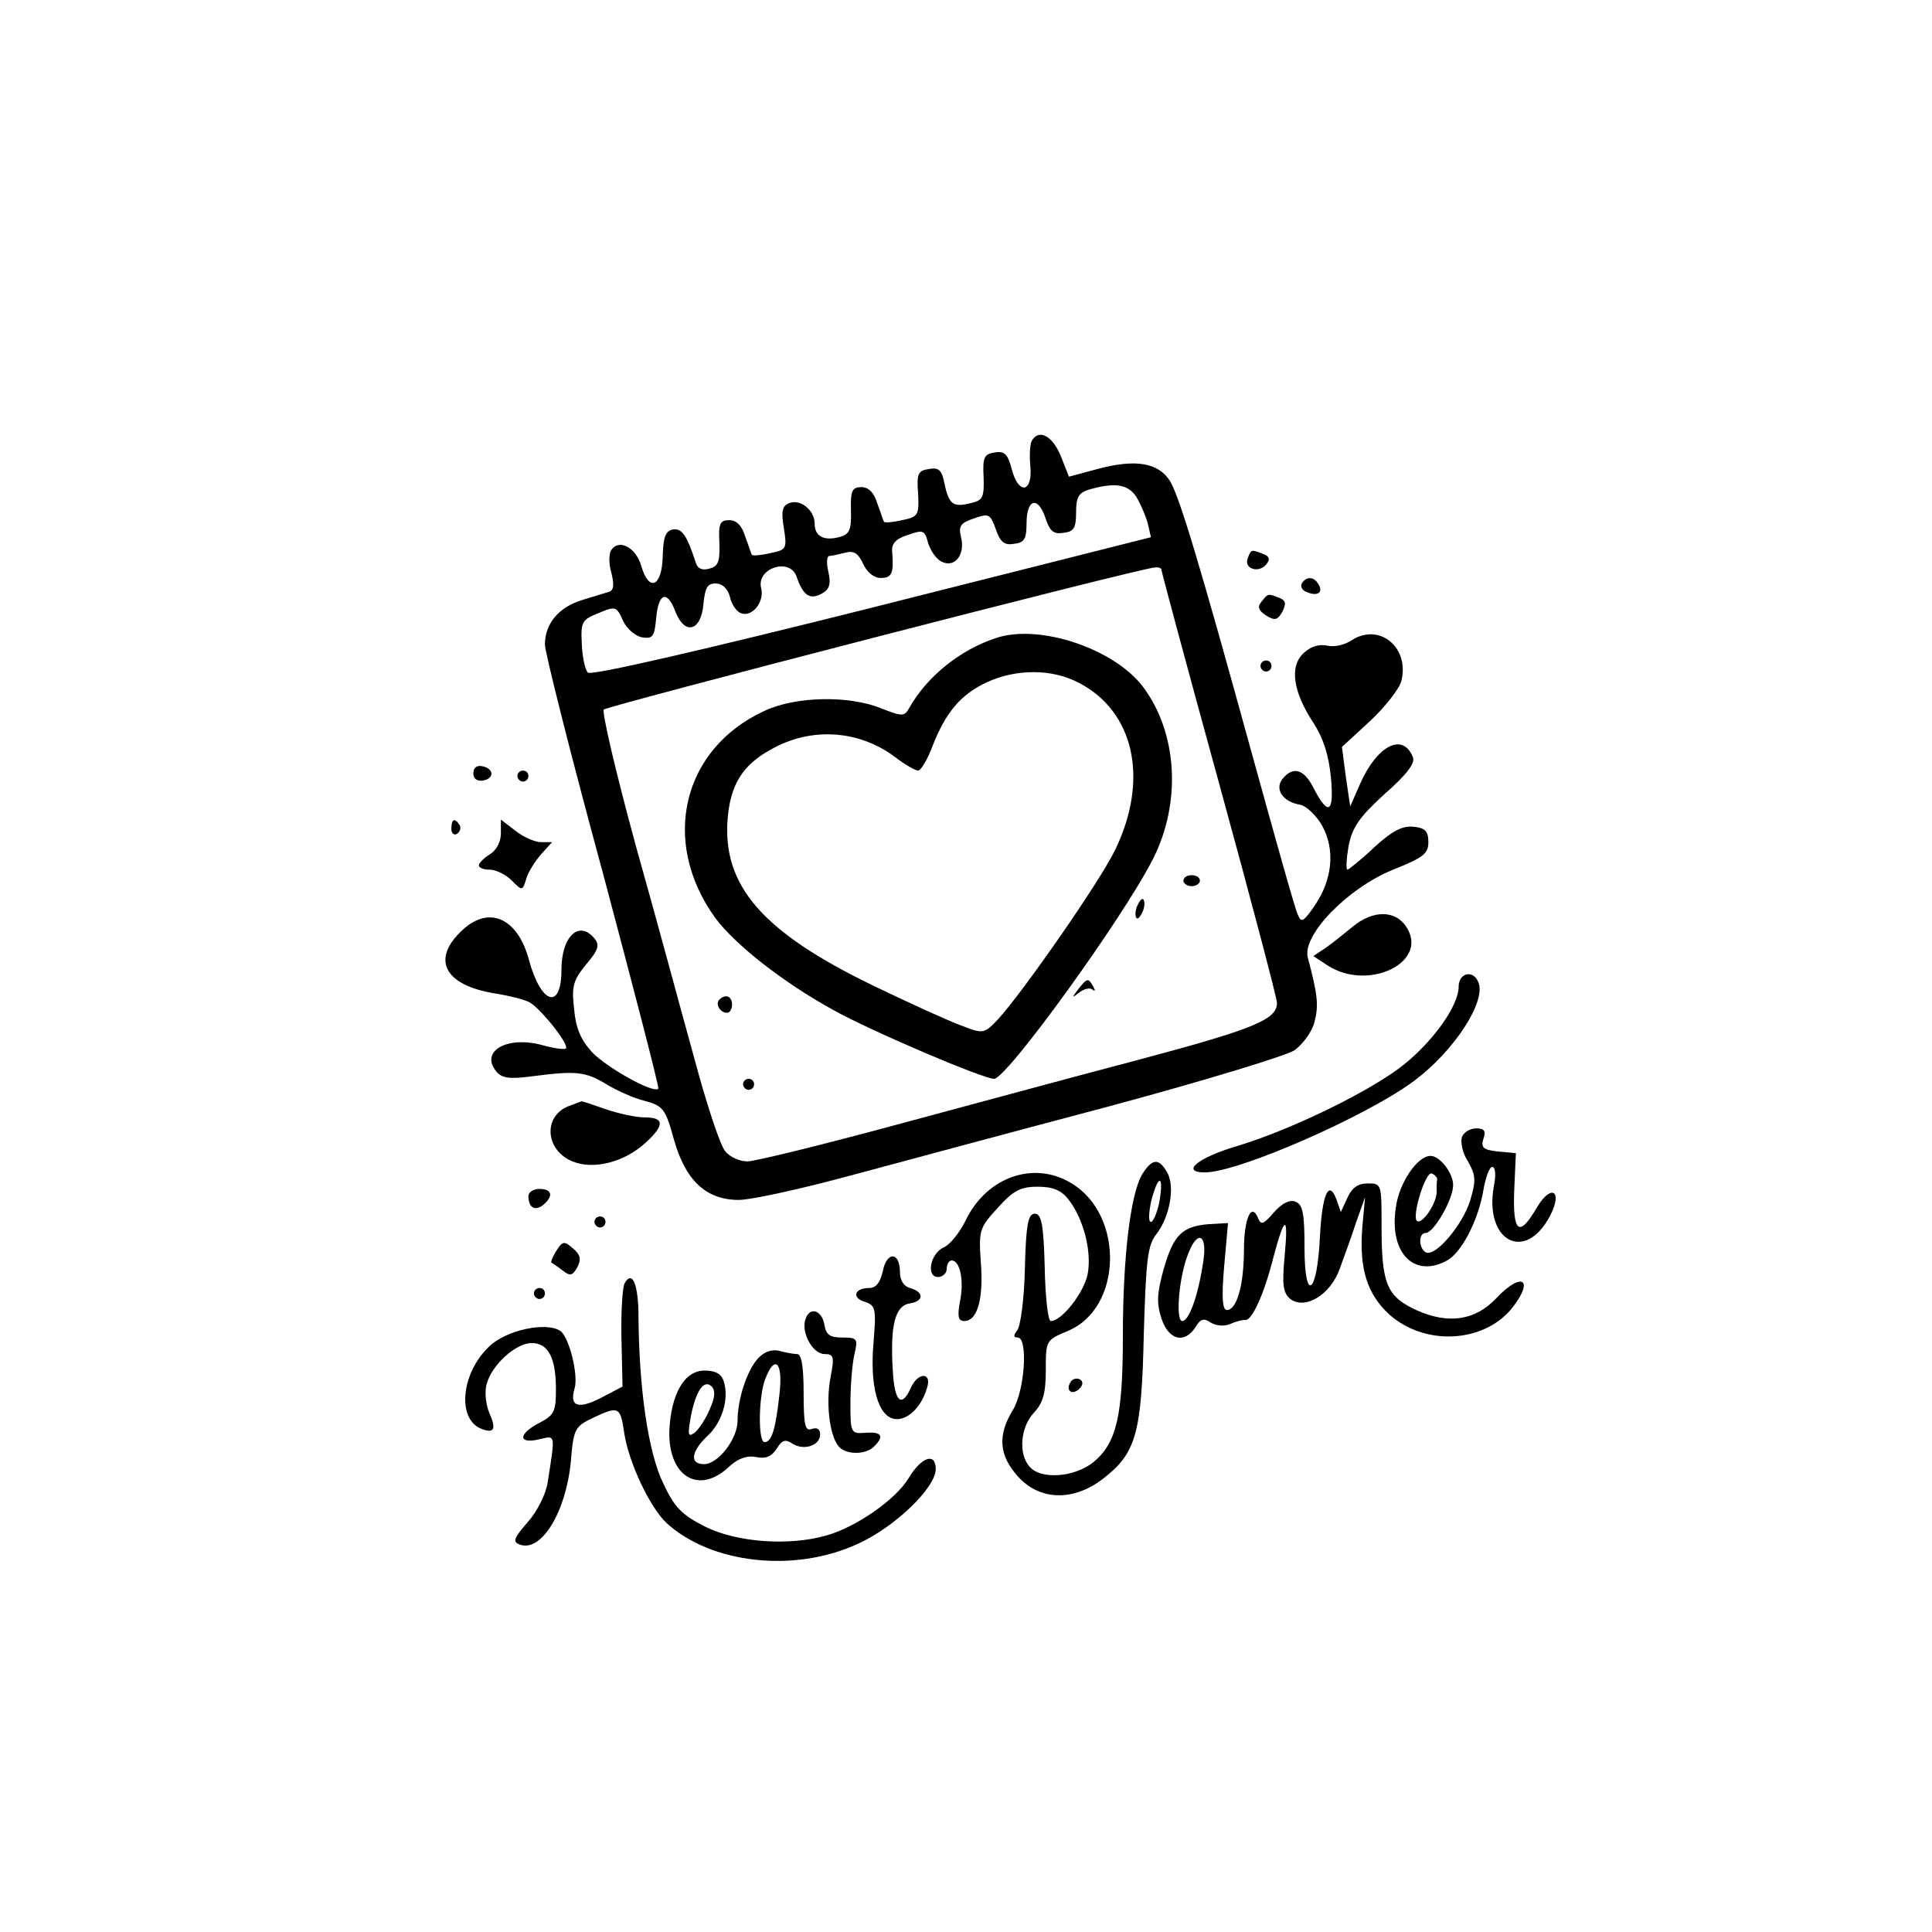 <?xml version="1.0" standalone="no"?>
<!DOCTYPE svg PUBLIC "-//W3C//DTD SVG 20010904//EN"
 "http://www.w3.org/TR/2001/REC-SVG-20010904/DTD/svg10.dtd">
<svg version="1.0" xmlns="http://www.w3.org/2000/svg"
 width="351pt" height="351pt" viewBox="0 0 351 351"
 preserveAspectRatio="xMidYMid meet">

<g transform="translate(0,351) scale(0.1,-0.1)"
fill="#000000" stroke="none">
<path d="M1875 2710 c-4 -6 -5 -27 -3 -48 4 -48 -22 -51 -34 -4 -7 27 -13 33
-31 30 -19 -3 -22 -9 -20 -45 1 -36 -1 -42 -23 -47 -32 -8 -40 -3 -48 35 -5
25 -10 30 -28 27 -20 -3 -23 -8 -20 -45 2 -39 0 -42 -29 -48 -17 -4 -31 -5
-33 -3 -1 1 -6 17 -12 33 -6 20 -16 30 -29 30 -17 0 -20 -7 -19 -43 1 -36 -3
-43 -22 -48 -28 -7 -44 2 -44 25 0 24 -26 45 -46 37 -13 -5 -15 -15 -10 -45 6
-38 5 -40 -25 -46 -17 -4 -31 -5 -33 -3 -1 1 -6 17 -12 33 -6 20 -16 30 -29
30 -17 0 -20 -6 -18 -42 1 -33 -2 -42 -18 -46 -13 -4 -22 0 -25 11 -16 49 -25
63 -42 60 -13 -3 -17 -14 -18 -48 -1 -56 -25 -67 -39 -18 -10 34 -41 50 -55
28 -4 -7 -4 -26 1 -42 5 -20 4 -30 -4 -33 -7 -2 -29 -9 -49 -15 -43 -13 -68
-43 -68 -81 0 -14 47 -201 105 -414 57 -214 103 -391 101 -393 -9 -9 -93 38
-120 66 -21 23 -30 44 -33 79 -5 42 -1 53 22 81 22 26 25 35 15 47 -28 34 -60
4 -60 -57 0 -74 -37 -63 -59 18 -20 75 -71 99 -119 56 -60 -54 -36 -102 58
-117 25 -4 53 -11 62 -16 20 -11 73 -77 66 -84 -2 -2 -21 0 -42 6 -65 18 -115
-11 -84 -48 10 -12 24 -14 68 -8 77 10 94 8 132 -15 18 -11 49 -25 69 -30 34
-9 38 -15 53 -69 21 -76 59 -111 118 -111 23 0 113 20 202 44 89 24 301 81
471 126 171 46 322 92 337 102 15 11 32 34 36 51 8 30 6 50 -12 117 -11 41 73
127 155 160 55 22 64 29 64 50 0 20 -6 26 -27 28 -20 2 -38 -7 -71 -37 -24
-23 -47 -41 -49 -41 -3 0 -2 19 2 43 7 34 19 52 65 94 41 36 56 56 52 67 -18
46 -65 22 -96 -48 l-18 -41 -8 54 -7 54 50 46 c28 26 54 59 58 74 15 61 -40
106 -90 74 -13 -9 -33 -13 -45 -10 -14 3 -29 -1 -42 -13 -27 -24 -20 -71 17
-127 18 -28 28 -58 32 -100 6 -65 -5 -71 -33 -16 -17 32 -36 37 -55 14 -15
-19 1 -42 32 -47 11 -2 29 -19 40 -38 24 -44 19 -98 -14 -146 -20 -29 -24 -31
-30 -16 -5 9 -41 139 -82 287 -99 360 -134 475 -151 502 -21 32 -61 39 -127
22 l-56 -15 -15 38 c-15 36 -39 49 -52 28z m189 -102 c8 -13 17 -34 21 -48 l6
-26 -507 -128 c-303 -76 -510 -124 -516 -118 -5 5 -10 28 -11 52 -2 40 0 44
30 56 31 13 33 13 45 -14 7 -15 23 -28 35 -30 19 -3 22 2 25 34 4 47 20 53 35
13 17 -44 47 -36 51 14 3 29 7 37 22 37 12 0 22 -9 26 -24 3 -14 12 -27 20
-30 20 -8 43 20 37 45 -10 36 51 57 64 22 12 -35 24 -43 45 -32 15 8 18 17 13
40 -4 16 -3 29 2 29 4 0 17 3 29 6 15 4 23 -1 32 -20 7 -16 20 -26 32 -26 20
0 24 8 21 46 -2 16 6 25 28 32 28 10 31 9 37 -14 4 -13 14 -29 24 -34 24 -13
44 12 36 44 -5 20 -1 26 23 34 28 10 30 8 40 -19 8 -24 16 -30 33 -27 19 2 23
9 23 37 0 44 20 51 34 11 8 -25 15 -31 33 -28 19 2 23 9 23 37 0 29 5 36 25
42 46 13 69 9 84 -13z m46 -133 c0 -3 47 -178 105 -389 58 -211 105 -390 105
-398 0 -30 -40 -47 -250 -103 -118 -31 -321 -86 -451 -121 -130 -35 -248 -64
-261 -64 -14 0 -32 8 -40 18 -9 9 -34 85 -56 167 -23 83 -70 258 -107 389 -36
132 -62 243 -58 247 8 7 974 257 1001 258 6 1 12 -1 12 -4z"/>
<path d="M1810 2351 c-65 -21 -126 -70 -158 -127 -9 -16 -12 -16 -51 -1 -58
24 -155 22 -211 -4 -150 -68 -191 -237 -91 -376 36 -49 124 -118 215 -168 68
-38 272 -125 292 -125 23 0 235 293 289 400 52 103 44 230 -19 313 -53 69
-188 114 -266 88z m149 -81 c102 -52 129 -176 67 -304 -28 -58 -168 -259 -213
-308 -25 -26 -26 -27 -67 -11 -22 8 -95 41 -161 73 -200 97 -273 181 -263 303
5 61 27 97 78 125 73 42 161 36 227 -14 17 -13 36 -24 41 -24 5 0 17 20 26 44
24 62 52 95 100 117 53 24 117 24 165 -1z"/>
<path d="M2150 1910 c0 -5 7 -10 15 -10 8 0 15 5 15 10 0 6 -7 10 -15 10 -8 0
-15 -4 -15 -10z"/>
<path d="M2066 1864 c-4 -9 -4 -19 -1 -22 2 -3 7 3 11 12 4 9 4 19 1 22 -2 3
-7 -3 -11 -12z"/>
<path d="M1959 1713 c-12 -16 -12 -17 2 -6 9 7 20 9 24 5 5 -4 5 -1 1 6 -9 16
-11 15 -27 -5z"/>
<path d="M1307 1694 c-8 -8 1 -24 14 -24 5 0 9 7 9 15 0 15 -12 20 -23 9z"/>
<path d="M1350 1540 c0 -5 5 -10 10 -10 6 0 10 5 10 10 0 6 -4 10 -10 10 -5 0
-10 -4 -10 -10z"/>
<path d="M2267 2496 c-8 -19 19 -28 33 -12 8 10 7 15 -6 20 -21 8 -21 8 -27
-8z"/>
<path d="M2365 2450 c-3 -6 1 -13 10 -16 19 -8 30 0 20 15 -8 14 -22 14 -30 1z"/>
<path d="M2292 2417 c-8 -9 -6 -16 8 -25 16 -10 21 -9 30 7 7 15 6 20 -6 25
-21 8 -20 8 -32 -7z"/>
<path d="M2290 2300 c0 -5 5 -10 10 -10 6 0 10 5 10 10 0 6 -4 10 -10 10 -5 0
-10 -4 -10 -10z"/>
<path d="M860 2105 c0 -10 7 -15 18 -13 21 4 19 22 -2 26 -10 2 -16 -3 -16
-13z"/>
<path d="M940 2100 c0 -5 5 -10 10 -10 6 0 10 5 10 10 0 6 -4 10 -10 10 -5 0
-10 -4 -10 -10z"/>
<path d="M820 2004 c0 -8 5 -12 10 -9 6 4 8 11 5 16 -9 14 -15 11 -15 -7z"/>
<path d="M910 1996 c0 -15 -8 -31 -20 -38 -11 -7 -20 -16 -20 -20 0 -5 9 -8
20 -8 11 0 29 -9 39 -19 20 -20 20 -20 27 2 3 12 16 32 27 45 l20 22 -20 0
c-11 0 -32 9 -47 21 l-26 20 0 -25z"/>
<path d="M2457 1826 c-16 -13 -38 -31 -50 -39 l-21 -14 26 -17 c74 -48 185 6
143 70 -20 31 -61 31 -98 0z"/>
<path d="M2650 1717 c0 -33 -44 -96 -98 -140 -58 -47 -202 -118 -304 -149 -72
-21 -104 -48 -59 -48 61 0 296 103 381 167 72 54 130 143 116 178 -9 24 -36
18 -36 -8z"/>
<path d="M1032 1500 c-46 -19 -41 -80 8 -100 39 -16 95 -1 133 34 35 32 34 46
-2 46 -16 0 -48 7 -71 15 -23 8 -43 15 -44 14 0 0 -11 -4 -24 -9z"/>
<path d="M2656 1444 c-3 -9 1 -29 11 -44 14 -25 15 -34 4 -71 -14 -45 -64
-104 -81 -94 -13 8 -13 35 0 35 15 0 50 61 50 87 0 22 -24 53 -41 53 -24 0
-57 -49 -63 -93 -13 -83 33 -130 93 -97 26 14 57 73 66 128 4 23 11 42 16 42
6 0 7 -15 3 -35 -18 -100 57 -140 102 -54 24 46 2 59 -24 15 -32 -55 -44 -46
-41 32 l3 67 -33 3 c-26 3 -31 7 -26 23 5 14 2 19 -13 19 -11 0 -23 -7 -26
-16z m-45 -77 c-1 -4 -1 -15 -1 -24 -1 -21 -27 -59 -36 -51 -9 10 16 90 27 86
6 -2 10 -7 10 -11z"/>
<path d="M2076 1378 c-22 -34 -36 -152 -36 -294 0 -145 -11 -195 -53 -230 -34
-28 -97 -33 -117 -8 -20 23 -16 71 8 97 17 18 22 36 22 78 0 54 0 54 40 71 99
41 103 210 7 268 -68 42 -154 12 -192 -66 -11 -23 -29 -45 -40 -50 -25 -11
-33 -54 -11 -54 9 0 16 7 16 15 0 8 4 15 9 15 15 0 23 -36 15 -75 -5 -27 -3
-35 8 -35 24 0 35 41 30 106 -4 59 -3 63 31 100 28 31 41 38 72 38 27 0 43 -6
56 -23 27 -34 43 -94 35 -136 -7 -34 -47 -85 -67 -85 -5 0 -10 44 -11 98 -2
78 -6 97 -18 97 -12 0 -16 -19 -18 -99 -1 -55 -8 -106 -14 -113 -7 -9 -7 -13
1 -13 19 0 13 -96 -9 -132 -28 -46 -25 -82 9 -120 39 -44 100 -46 153 -6 62
47 72 82 76 263 4 137 7 163 23 183 24 31 34 85 20 111 -15 27 -27 27 -45 -1z
m30 -53 c-4 -19 -11 -35 -15 -35 -5 0 -4 18 1 40 13 49 23 45 14 -5z"/>
<path d="M2448 1334 l-12 -26 -8 23 c-14 37 -26 9 -30 -68 -5 -106 -28 -121
-28 -20 0 63 -3 79 -17 84 -10 4 -24 -3 -39 -20 -18 -21 -23 -23 -28 -11 -12
31 -26 1 -26 -56 0 -64 -13 -110 -31 -110 -8 0 -10 22 -5 79 l7 79 -35 -2
c-48 -4 -64 -19 -82 -82 -12 -44 -13 -61 -4 -89 13 -40 42 -47 62 -16 9 15 15
17 28 8 10 -6 25 -7 36 -2 11 5 22 7 26 7 12 -3 35 48 51 112 21 79 28 81 21
5 -5 -52 -3 -67 9 -78 27 -22 74 6 91 54 8 22 22 60 30 85 l16 45 -5 -55 c-6
-75 9 -122 50 -159 64 -56 168 -51 220 10 44 54 21 71 -27 20 -38 -40 -86 -47
-143 -22 -55 25 -65 47 -65 152 0 78 0 79 -25 79 -18 0 -29 -8 -37 -26z m-262
-116 c-9 -62 -26 -108 -38 -108 -13 0 -6 82 11 123 17 44 35 34 27 -15z"/>
<path d="M960 1337 c0 -21 12 -28 27 -16 19 16 16 29 -7 29 -11 0 -20 -6 -20
-13z"/>
<path d="M1080 1290 c0 -5 5 -10 10 -10 6 0 10 5 10 10 0 6 -4 10 -10 10 -5 0
-10 -4 -10 -10z"/>
<path d="M1011 1238 c-7 -11 -11 -21 -9 -22 2 -1 11 -7 20 -14 14 -11 18 -10
27 6 7 14 6 22 -8 34 -16 14 -19 13 -30 -4z"/>
<path d="M1604 1201 c-5 -21 -12 -31 -25 -31 -27 0 -32 -18 -8 -25 20 -7 21
-12 16 -74 -7 -79 8 -135 39 -139 22 -3 48 21 58 56 10 29 -16 30 -29 1 -17
-38 -30 -26 -33 31 -5 82 4 118 31 122 26 4 26 21 0 28 -11 3 -18 14 -18 29 0
37 -24 38 -31 2z"/>
<path d="M1135 1179 c-4 -6 -7 -51 -6 -100 l2 -88 -40 -21 c-41 -21 -57 -15
-47 18 7 24 -10 93 -26 104 -25 17 -98 2 -129 -28 -52 -49 -59 -133 -14 -150
23 -9 27 0 14 29 -6 14 -9 37 -5 52 9 35 53 75 82 75 30 0 44 -27 44 -84 0
-40 -3 -47 -30 -61 -39 -20 -39 -39 -1 -30 31 7 30 12 16 -78 -3 -21 -19 -53
-36 -72 -26 -30 -28 -36 -15 -41 39 -15 84 58 93 150 5 60 7 64 40 80 47 22
50 21 57 -27 8 -54 47 -136 77 -164 81 -74 232 -91 347 -38 67 30 142 102 142
136 0 31 -26 22 -49 -16 -23 -39 -96 -90 -151 -105 -68 -19 -161 -12 -218 16
-42 21 -56 34 -77 79 -27 55 -44 170 -45 302 0 59 -11 86 -25 62z"/>
<path d="M970 1160 c0 -5 5 -10 10 -10 6 0 10 5 10 10 0 6 -4 10 -10 10 -5 0
-10 -4 -10 -10z"/>
<path d="M1464 1115 c-10 -24 12 -65 34 -65 17 0 18 -5 11 -42 -9 -46 -2 -105
14 -125 12 -16 49 -17 65 -1 19 19 14 27 -15 25 -27 -2 -28 -1 -28 53 0 30 3
70 7 88 7 30 6 32 -22 32 -22 0 -29 5 -32 22 -4 27 -26 35 -34 13z"/>
<path d="M1377 1042 c-20 -22 -37 -74 -37 -113 0 -33 -35 -79 -61 -79 -26 0
-24 22 5 50 28 25 41 69 31 100 -4 14 -15 20 -35 20 -37 0 -61 -43 -64 -110
-2 -82 53 -116 107 -66 17 16 33 22 50 19 18 -4 29 1 38 15 10 16 16 18 29 9
21 -13 50 -3 50 17 0 10 -6 13 -15 10 -12 -5 -15 6 -15 65 0 50 -4 71 -12 71
-7 0 -22 3 -33 6 -13 3 -27 -2 -38 -14z m39 -66 c-7 -63 -14 -86 -27 -86 -12
0 -11 82 1 114 18 47 33 31 26 -28z m-126 -25 c-7 -17 -19 -36 -27 -43 -13
-10 -14 -6 -8 28 9 47 24 69 38 55 7 -7 6 -20 -3 -40z"/>
<path d="M1945 999 c-10 -15 3 -25 16 -12 7 7 7 13 1 17 -6 3 -14 1 -17 -5z"/>
</g>
</svg>
